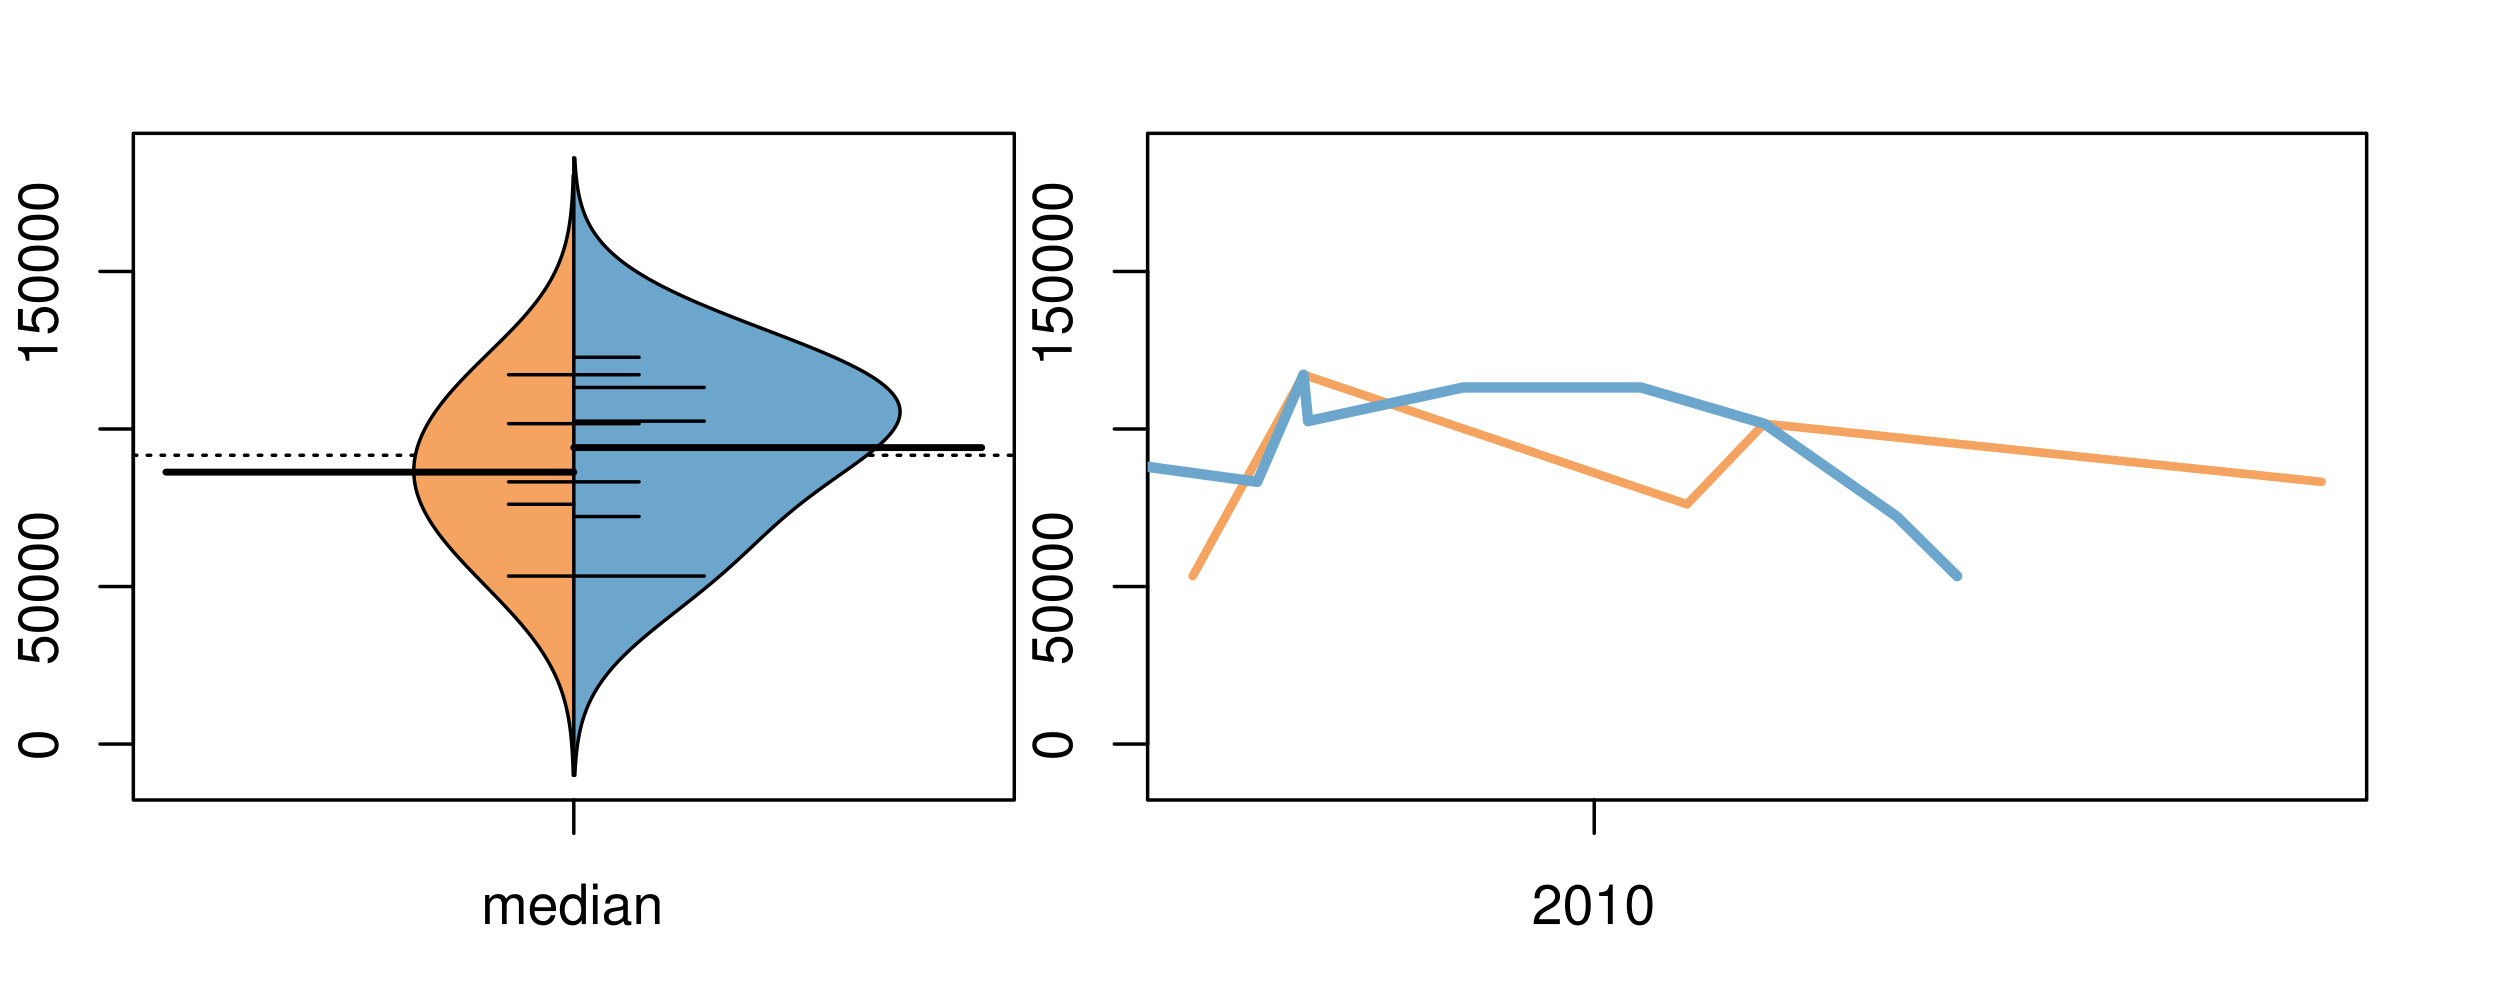 <?xml version="1.0" encoding="UTF-8"?>
<svg xmlns="http://www.w3.org/2000/svg" xmlns:xlink="http://www.w3.org/1999/xlink" width="540pt" height="216pt" viewBox="0 0 540 216" version="1.1">
<defs>
<g>
<symbol overflow="visible" id="glyph0-0">
<path style="stroke:none;" d="M -8.516 -3.297 C -8.516 -2.516 -8.156 -1.781 -7.578 -1.344 C -6.828 -0.797 -5.688 -0.516 -4.109 -0.516 C -1.25 -0.516 0.281 -1.469 0.281 -3.297 C 0.281 -5.094 -1.25 -6.078 -4.047 -6.078 C -5.703 -6.078 -6.797 -5.812 -7.578 -5.25 C -8.172 -4.812 -8.516 -4.109 -8.516 -3.297 Z M -7.578 -3.297 C -7.578 -4.438 -6.422 -5 -4.141 -5 C -1.734 -5 -0.594 -4.453 -0.594 -3.281 C -0.594 -2.156 -1.781 -1.594 -4.109 -1.594 C -6.438 -1.594 -7.578 -2.156 -7.578 -3.297 Z M -7.578 -3.297 "/>
</symbol>
<symbol overflow="visible" id="glyph0-1">
<path style="stroke:none;" d="M -8.516 -5.719 L -8.516 -1.312 L -3.875 -0.688 L -3.875 -1.656 C -4.469 -2.141 -4.672 -2.562 -4.672 -3.219 C -4.672 -4.359 -3.891 -5.078 -2.625 -5.078 C -1.406 -5.078 -0.656 -4.375 -0.656 -3.219 C -0.656 -2.297 -1.125 -1.734 -2.094 -1.469 L -2.094 -0.422 C -1.391 -0.562 -1.062 -0.688 -0.75 -0.938 C -0.094 -1.422 0.281 -2.281 0.281 -3.234 C 0.281 -4.953 -0.969 -6.156 -2.766 -6.156 C -4.453 -6.156 -5.609 -5.047 -5.609 -3.406 C -5.609 -2.812 -5.453 -2.328 -5.094 -1.844 L -7.469 -2.172 L -7.469 -5.719 Z M -8.516 -5.719 "/>
</symbol>
<symbol overflow="visible" id="glyph0-2">
<path style="stroke:none;" d="M -6.062 -3.109 L 0 -3.109 L 0 -4.156 L -8.516 -4.156 L -8.516 -3.469 C -7.203 -3.094 -7.016 -2.859 -6.812 -1.219 L -6.062 -1.219 Z M -6.062 -3.109 "/>
</symbol>
<symbol overflow="visible" id="glyph0-3">
<path style="stroke:none;" d="M -8.75 -5.938 L -8.75 -4.938 L -5.5 -4.938 C -6.125 -4.531 -6.469 -3.859 -6.469 -3.016 C -6.469 -1.375 -5.156 -0.312 -3.156 -0.312 C -1.031 -0.312 0.281 -1.359 0.281 -3.047 C 0.281 -3.906 -0.047 -4.516 -0.828 -5.047 L 0 -5.047 L 0 -5.938 Z M -5.531 -3.188 C -5.531 -4.266 -4.578 -4.938 -3.078 -4.938 C -1.625 -4.938 -0.656 -4.25 -0.656 -3.188 C -0.656 -2.094 -1.625 -1.359 -3.094 -1.359 C -4.562 -1.359 -5.531 -2.094 -5.531 -3.188 Z M -5.531 -3.188 "/>
</symbol>
<symbol overflow="visible" id="glyph0-4">
<path style="stroke:none;" d="M -6.281 -3.094 L -6.281 -2.047 L -7.266 -2.047 C -7.688 -2.047 -7.906 -2.297 -7.906 -2.75 C -7.906 -2.828 -7.906 -2.875 -7.891 -3.094 L -8.719 -3.094 C -8.766 -2.875 -8.781 -2.734 -8.781 -2.531 C -8.781 -1.609 -8.25 -1.062 -7.359 -1.062 L -6.281 -1.062 L -6.281 -0.219 L -5.469 -0.219 L -5.469 -1.062 L 0 -1.062 L 0 -2.047 L -5.469 -2.047 L -5.469 -3.094 Z M -6.281 -3.094 "/>
</symbol>
<symbol overflow="visible" id="glyph0-5">
<path style="stroke:none;" d="M 1.516 -6.938 L 1.516 0.266 L 2.109 0.266 L 2.109 -6.938 Z M 1.516 -6.938 "/>
</symbol>
<symbol overflow="visible" id="glyph0-6">
<path style="stroke:none;" d="M -6.469 -3.266 C -6.469 -1.5 -5.203 -0.438 -3.094 -0.438 C -0.984 -0.438 0.281 -1.484 0.281 -3.281 C 0.281 -5.047 -0.984 -6.125 -3.047 -6.125 C -5.219 -6.125 -6.469 -5.078 -6.469 -3.266 Z M -5.547 -3.281 C -5.547 -4.406 -4.625 -5.078 -3.062 -5.078 C -1.578 -5.078 -0.641 -4.375 -0.641 -3.281 C -0.641 -2.156 -1.578 -1.469 -3.094 -1.469 C -4.609 -1.469 -5.547 -2.156 -5.547 -3.281 Z M -5.547 -3.281 "/>
</symbol>
<symbol overflow="visible" id="glyph0-7">
<path style="stroke:none;" d="M -8.75 -1.828 L -8.75 -0.812 L 0 -0.812 L 0 -1.828 Z M -8.75 -1.828 "/>
</symbol>
<symbol overflow="visible" id="glyph0-8">
<path style="stroke:none;" d="M -1.25 -2.297 L -1.25 -1.047 L 0 -1.047 L 0 -2.297 Z M -1.25 -2.297 "/>
</symbol>
<symbol overflow="visible" id="glyph0-9">
<path style="stroke:none;" d="M -2.047 -3.922 L 0 -3.922 L 0 -4.984 L -2.047 -4.984 L -2.047 -6.234 L -2.984 -6.234 L -2.984 -4.984 L -8.516 -4.984 L -8.516 -4.203 L -3.156 -0.344 L -2.047 -0.344 Z M -2.984 -3.922 L -2.984 -1.266 L -6.703 -3.922 Z M -2.984 -3.922 "/>
</symbol>
<symbol overflow="visible" id="glyph0-10">
<path style="stroke:none;" d="M 0 -3.422 L -6.281 -5.828 L -6.281 -4.703 L -1.188 -2.922 L -6.281 -1.25 L -6.281 -0.125 L 0 -2.328 Z M 0 -3.422 "/>
</symbol>
<symbol overflow="visible" id="glyph0-11">
<path style="stroke:none;" d="M -0.594 -6.422 C -0.562 -6.312 -0.562 -6.266 -0.562 -6.203 C -0.562 -5.859 -0.75 -5.656 -1.062 -5.656 L -4.75 -5.656 C -5.875 -5.656 -6.469 -4.844 -6.469 -3.297 C -6.469 -2.391 -6.203 -1.625 -5.734 -1.219 C -5.406 -0.922 -5.047 -0.797 -4.422 -0.781 L -4.422 -1.781 C -5.203 -1.875 -5.547 -2.328 -5.547 -3.266 C -5.547 -4.156 -5.203 -4.672 -4.609 -4.672 L -4.344 -4.672 C -3.922 -4.672 -3.75 -4.422 -3.641 -3.625 C -3.469 -2.203 -3.422 -1.984 -3.266 -1.609 C -2.969 -0.875 -2.406 -0.5 -1.578 -0.5 C -0.438 -0.5 0.281 -1.297 0.281 -2.562 C 0.281 -3.359 0 -4 -0.641 -4.703 C -0.016 -4.781 0.281 -5.094 0.281 -5.734 C 0.281 -5.938 0.25 -6.094 0.172 -6.422 Z M -1.984 -4.672 C -1.641 -4.672 -1.438 -4.578 -1.156 -4.266 C -0.797 -3.859 -0.594 -3.375 -0.594 -2.781 C -0.594 -2 -0.969 -1.547 -1.609 -1.547 C -2.266 -1.547 -2.609 -1.984 -2.766 -3.062 C -2.906 -4.109 -2.953 -4.328 -3.109 -4.672 Z M -1.984 -4.672 "/>
</symbol>
<symbol overflow="visible" id="glyph0-12">
<path style="stroke:none;" d="M 0 -5.781 L -6.281 -5.781 L -6.281 -4.781 L -2.719 -4.781 C -1.438 -4.781 -0.594 -4.109 -0.594 -3.078 C -0.594 -2.281 -1.078 -1.781 -1.844 -1.781 L -6.281 -1.781 L -6.281 -0.781 L -1.438 -0.781 C -0.391 -0.781 0.281 -1.562 0.281 -2.781 C 0.281 -3.703 -0.047 -4.297 -0.875 -4.891 L 0 -4.891 Z M 0 -5.781 "/>
</symbol>
<symbol overflow="visible" id="glyph0-13">
<path style="stroke:none;" d="M -2.812 -6.156 C -3.766 -6.156 -4.344 -6.078 -4.812 -5.906 C -5.844 -5.5 -6.469 -4.531 -6.469 -3.359 C -6.469 -1.609 -5.125 -0.484 -3.062 -0.484 C -1 -0.484 0.281 -1.578 0.281 -3.344 C 0.281 -4.781 -0.547 -5.766 -1.906 -6.031 L -1.906 -5.016 C -1.078 -4.734 -0.641 -4.172 -0.641 -3.375 C -0.641 -2.734 -0.938 -2.203 -1.469 -1.859 C -1.828 -1.625 -2.188 -1.531 -2.812 -1.531 Z M -3.625 -1.547 C -4.781 -1.625 -5.547 -2.344 -5.547 -3.344 C -5.547 -4.328 -4.734 -5.094 -3.703 -5.094 C -3.672 -5.094 -3.641 -5.094 -3.625 -5.078 Z M -3.625 -1.547 "/>
</symbol>
<symbol overflow="visible" id="glyph1-0">
<path style="stroke:none;" d="M 0.844 -6.281 L 0.844 0 L 1.844 0 L 1.844 -3.953 C 1.844 -4.859 2.516 -5.594 3.328 -5.594 C 4.062 -5.594 4.484 -5.141 4.484 -4.328 L 4.484 0 L 5.5 0 L 5.5 -3.953 C 5.5 -4.859 6.156 -5.594 6.969 -5.594 C 7.703 -5.594 8.141 -5.125 8.141 -4.328 L 8.141 0 L 9.141 0 L 9.141 -4.719 C 9.141 -5.844 8.5 -6.469 7.312 -6.469 C 6.484 -6.469 5.969 -6.219 5.391 -5.516 C 5.016 -6.188 4.516 -6.469 3.703 -6.469 C 2.859 -6.469 2.297 -6.156 1.766 -5.406 L 1.766 -6.281 Z M 0.844 -6.281 "/>
</symbol>
<symbol overflow="visible" id="glyph1-1">
<path style="stroke:none;" d="M 6.156 -2.812 C 6.156 -3.766 6.078 -4.344 5.906 -4.812 C 5.5 -5.844 4.531 -6.469 3.359 -6.469 C 1.609 -6.469 0.484 -5.125 0.484 -3.062 C 0.484 -1 1.578 0.281 3.344 0.281 C 4.781 0.281 5.766 -0.547 6.031 -1.906 L 5.016 -1.906 C 4.734 -1.078 4.172 -0.641 3.375 -0.641 C 2.734 -0.641 2.203 -0.938 1.859 -1.469 C 1.625 -1.828 1.531 -2.188 1.531 -2.812 Z M 1.547 -3.625 C 1.625 -4.781 2.344 -5.547 3.344 -5.547 C 4.328 -5.547 5.094 -4.734 5.094 -3.703 C 5.094 -3.672 5.094 -3.641 5.078 -3.625 Z M 1.547 -3.625 "/>
</symbol>
<symbol overflow="visible" id="glyph1-2">
<path style="stroke:none;" d="M 5.938 -8.75 L 4.938 -8.75 L 4.938 -5.5 C 4.531 -6.125 3.859 -6.469 3.016 -6.469 C 1.375 -6.469 0.312 -5.156 0.312 -3.156 C 0.312 -1.031 1.359 0.281 3.047 0.281 C 3.906 0.281 4.516 -0.047 5.047 -0.828 L 5.047 0 L 5.938 0 Z M 3.188 -5.531 C 4.266 -5.531 4.938 -4.578 4.938 -3.078 C 4.938 -1.625 4.25 -0.656 3.188 -0.656 C 2.094 -0.656 1.359 -1.625 1.359 -3.094 C 1.359 -4.562 2.094 -5.531 3.188 -5.531 Z M 3.188 -5.531 "/>
</symbol>
<symbol overflow="visible" id="glyph1-3">
<path style="stroke:none;" d="M 1.797 -6.281 L 0.797 -6.281 L 0.797 0 L 1.797 0 Z M 1.797 -8.75 L 0.797 -8.75 L 0.797 -7.484 L 1.797 -7.484 Z M 1.797 -8.75 "/>
</symbol>
<symbol overflow="visible" id="glyph1-4">
<path style="stroke:none;" d="M 6.422 -0.594 C 6.312 -0.562 6.266 -0.562 6.203 -0.562 C 5.859 -0.562 5.656 -0.75 5.656 -1.062 L 5.656 -4.75 C 5.656 -5.875 4.844 -6.469 3.297 -6.469 C 2.391 -6.469 1.625 -6.203 1.219 -5.734 C 0.922 -5.406 0.797 -5.047 0.781 -4.422 L 1.781 -4.422 C 1.875 -5.203 2.328 -5.547 3.266 -5.547 C 4.156 -5.547 4.672 -5.203 4.672 -4.609 L 4.672 -4.344 C 4.672 -3.922 4.422 -3.75 3.625 -3.641 C 2.203 -3.469 1.984 -3.422 1.609 -3.266 C 0.875 -2.969 0.5 -2.406 0.5 -1.578 C 0.5 -0.438 1.297 0.281 2.562 0.281 C 3.359 0.281 4 0 4.703 -0.641 C 4.781 -0.016 5.094 0.281 5.734 0.281 C 5.938 0.281 6.094 0.25 6.422 0.172 Z M 4.672 -1.984 C 4.672 -1.641 4.578 -1.438 4.266 -1.156 C 3.859 -0.797 3.375 -0.594 2.781 -0.594 C 2 -0.594 1.547 -0.969 1.547 -1.609 C 1.547 -2.266 1.984 -2.609 3.062 -2.766 C 4.109 -2.906 4.328 -2.953 4.672 -3.109 Z M 4.672 -1.984 "/>
</symbol>
<symbol overflow="visible" id="glyph1-5">
<path style="stroke:none;" d="M 0.844 -6.281 L 0.844 0 L 1.844 0 L 1.844 -3.469 C 1.844 -4.75 2.516 -5.594 3.547 -5.594 C 4.344 -5.594 4.844 -5.109 4.844 -4.359 L 4.844 0 L 5.844 0 L 5.844 -4.75 C 5.844 -5.797 5.062 -6.469 3.859 -6.469 C 2.922 -6.469 2.312 -6.109 1.766 -5.234 L 1.766 -6.281 Z M 0.844 -6.281 "/>
</symbol>
<symbol overflow="visible" id="glyph1-6">
<path style="stroke:none;" d="M 6.078 -1.047 L 1.594 -1.047 C 1.703 -1.734 2.094 -2.188 3.125 -2.797 L 4.328 -3.438 C 5.516 -4.094 6.125 -4.969 6.125 -6.016 C 6.125 -6.719 5.844 -7.375 5.344 -7.844 C 4.844 -8.297 4.219 -8.516 3.406 -8.516 C 2.328 -8.516 1.531 -8.125 1.062 -7.406 C 0.75 -6.953 0.625 -6.422 0.594 -5.562 L 1.656 -5.562 C 1.688 -6.125 1.766 -6.484 1.906 -6.75 C 2.188 -7.266 2.734 -7.578 3.375 -7.578 C 4.328 -7.578 5.047 -6.906 5.047 -5.984 C 5.047 -5.312 4.656 -4.734 3.906 -4.312 L 2.797 -3.688 C 1.016 -2.672 0.5 -1.875 0.406 0 L 6.078 0 Z M 6.078 -1.047 "/>
</symbol>
<symbol overflow="visible" id="glyph1-7">
<path style="stroke:none;" d="M 3.297 -8.516 C 2.516 -8.516 1.781 -8.156 1.344 -7.578 C 0.797 -6.828 0.516 -5.688 0.516 -4.109 C 0.516 -1.25 1.469 0.281 3.297 0.281 C 5.094 0.281 6.078 -1.25 6.078 -4.047 C 6.078 -5.703 5.812 -6.797 5.25 -7.578 C 4.812 -8.172 4.109 -8.516 3.297 -8.516 Z M 3.297 -7.578 C 4.438 -7.578 5 -6.422 5 -4.141 C 5 -1.734 4.453 -0.594 3.281 -0.594 C 2.156 -0.594 1.594 -1.781 1.594 -4.109 C 1.594 -6.438 2.156 -7.578 3.297 -7.578 Z M 3.297 -7.578 "/>
</symbol>
<symbol overflow="visible" id="glyph1-8">
<path style="stroke:none;" d="M 3.109 -6.062 L 3.109 0 L 4.156 0 L 4.156 -8.516 L 3.469 -8.516 C 3.094 -7.203 2.859 -7.016 1.219 -6.812 L 1.219 -6.062 Z M 3.109 -6.062 "/>
</symbol>
</g>
<clipPath id="clip1">
  <path d="M 28.801 28.801 L 220.086 28.801 L 220.086 173.801 L 28.801 173.801 Z M 28.801 28.801 "/>
</clipPath>
<clipPath id="clip2">
  <path d="M 247.887 28.801 L 512.199 28.801 L 512.199 173.801 L 247.887 173.801 Z M 247.887 28.801 "/>
</clipPath>
<clipPath id="clip3">
  <path d="M 233.484 14.398 L 526.598 14.398 L 526.598 188.199 L 233.484 188.199 Z M 233.484 14.398 "/>
</clipPath>
<clipPath id="clip4">
  <path d="M 247.887 28.801 L 512.199 28.801 L 512.199 173.801 L 247.887 173.801 Z M 247.887 28.801 "/>
</clipPath>
</defs>
<g id="surface966">
<path style="fill:none;stroke-width:0.75;stroke-linecap:round;stroke-linejoin:round;stroke:rgb(0%,0%,0%);stroke-opacity:1;stroke-miterlimit:10;" d="M 28.801 172.801 L 219.086 172.801 L 219.086 28.801 L 28.801 28.801 L 28.801 172.801 "/>
<path style="fill:none;stroke-width:0.75;stroke-linecap:round;stroke-linejoin:round;stroke:rgb(0%,0%,0%);stroke-opacity:1;stroke-miterlimit:10;" d="M 28.801 160.715 L 28.801 58.633 "/>
<path style="fill:none;stroke-width:0.75;stroke-linecap:round;stroke-linejoin:round;stroke:rgb(0%,0%,0%);stroke-opacity:1;stroke-miterlimit:10;" d="M 28.801 160.715 L 21.602 160.715 "/>
<path style="fill:none;stroke-width:0.75;stroke-linecap:round;stroke-linejoin:round;stroke:rgb(0%,0%,0%);stroke-opacity:1;stroke-miterlimit:10;" d="M 28.801 126.688 L 21.602 126.688 "/>
<path style="fill:none;stroke-width:0.75;stroke-linecap:round;stroke-linejoin:round;stroke:rgb(0%,0%,0%);stroke-opacity:1;stroke-miterlimit:10;" d="M 28.801 92.66 L 21.602 92.66 "/>
<path style="fill:none;stroke-width:0.75;stroke-linecap:round;stroke-linejoin:round;stroke:rgb(0%,0%,0%);stroke-opacity:1;stroke-miterlimit:10;" d="M 28.801 58.633 L 21.602 58.633 "/>
<g style="fill:rgb(0%,0%,0%);fill-opacity:1;">
  <use xlink:href="#glyph0-0" x="12.396" y="164.215"/>
</g>
<g style="fill:rgb(0%,0%,0%);fill-opacity:1;">
  <use xlink:href="#glyph0-1" x="12.396" y="143.688"/>
  <use xlink:href="#glyph0-0" x="12.396" y="137.016"/>
  <use xlink:href="#glyph0-0" x="12.396" y="130.344"/>
  <use xlink:href="#glyph0-0" x="12.396" y="123.672"/>
  <use xlink:href="#glyph0-0" x="12.396" y="117"/>
</g>
<g style="fill:rgb(0%,0%,0%);fill-opacity:1;">
  <use xlink:href="#glyph0-2" x="12.396" y="79.133"/>
  <use xlink:href="#glyph0-1" x="12.396" y="72.461"/>
  <use xlink:href="#glyph0-0" x="12.396" y="65.789"/>
  <use xlink:href="#glyph0-0" x="12.396" y="59.117"/>
  <use xlink:href="#glyph0-0" x="12.396" y="52.445"/>
  <use xlink:href="#glyph0-0" x="12.396" y="45.773"/>
</g>
<path style="fill:none;stroke-width:0.75;stroke-linecap:round;stroke-linejoin:round;stroke:rgb(0%,0%,0%);stroke-opacity:1;stroke-miterlimit:10;" d="M 123.941 172.801 L 123.941 172.801 "/>
<path style="fill:none;stroke-width:0.75;stroke-linecap:round;stroke-linejoin:round;stroke:rgb(0%,0%,0%);stroke-opacity:1;stroke-miterlimit:10;" d="M 123.941 172.801 L 123.941 180 "/>
<g style="fill:rgb(0%,0%,0%);fill-opacity:1;">
  <use xlink:href="#glyph1-0" x="103.941" y="199.596"/>
  <use xlink:href="#glyph1-1" x="113.938" y="199.596"/>
  <use xlink:href="#glyph1-2" x="120.609" y="199.596"/>
  <use xlink:href="#glyph1-3" x="127.281" y="199.596"/>
  <use xlink:href="#glyph1-4" x="129.945" y="199.596"/>
  <use xlink:href="#glyph1-5" x="136.617" y="199.596"/>
</g>
<g clip-path="url(#clip1)" clip-rule="nonzero">
<path style="fill:none;stroke-width:0.75;stroke-linecap:round;stroke-linejoin:round;stroke:rgb(0%,0%,0%);stroke-opacity:1;stroke-dasharray:0.75,2.25;stroke-miterlimit:10;" d="M 28.801 98.336 L 219.086 98.336 "/>
<path style=" stroke:none;fill-rule:nonzero;fill:rgb(95.686%,64.314%,37.647%);fill-opacity:1;" d="M 123.941 37.902 L 123.816 37.902 L 123.785 38.918 L 123.773 39.172 L 123.758 39.68 L 123.746 39.934 L 123.738 40.188 L 123.727 40.441 L 123.715 40.691 L 123.691 41.199 L 123.676 41.453 L 123.664 41.707 L 123.648 41.961 L 123.637 42.215 L 123.605 42.723 L 123.586 42.977 L 123.57 43.23 L 123.551 43.48 L 123.492 44.242 L 123.469 44.496 L 123.449 44.75 L 123.426 45.004 L 123.398 45.258 L 123.375 45.512 L 123.348 45.766 L 123.324 46.02 L 123.293 46.27 L 123.266 46.523 L 123.203 47.031 L 123.168 47.285 L 123.137 47.539 L 123.102 47.793 L 123.062 48.047 L 123.027 48.301 L 122.988 48.555 L 122.945 48.809 L 122.906 49.059 L 122.863 49.312 L 122.723 50.074 L 122.57 50.836 L 122.512 51.09 L 122.457 51.344 L 122.398 51.598 L 122.34 51.848 L 122.215 52.355 L 122.082 52.863 L 122.012 53.117 L 121.938 53.371 L 121.867 53.625 L 121.711 54.133 L 121.633 54.383 L 121.551 54.637 L 121.379 55.145 L 121.289 55.398 L 121.102 55.906 L 120.906 56.414 L 120.703 56.922 L 120.594 57.172 L 120.375 57.68 L 120.262 57.934 L 120.145 58.188 L 119.902 58.695 L 119.777 58.949 L 119.52 59.457 L 119.387 59.711 L 119.25 59.961 L 119.113 60.215 L 118.973 60.469 L 118.828 60.723 L 118.531 61.23 L 118.379 61.484 L 118.066 61.992 L 117.906 62.246 L 117.742 62.5 L 117.578 62.75 L 117.234 63.258 L 116.883 63.766 L 116.703 64.02 L 116.336 64.527 L 116.145 64.781 L 115.957 65.035 L 115.762 65.289 L 115.566 65.539 L 115.168 66.047 L 114.961 66.301 L 114.758 66.555 L 114.336 67.062 L 113.906 67.57 L 113.469 68.078 L 113.246 68.328 L 113.023 68.582 L 112.797 68.836 L 112.105 69.598 L 111.871 69.852 L 111.156 70.613 L 110.914 70.867 L 110.672 71.117 L 109.688 72.133 L 109.438 72.387 L 109.184 72.641 L 108.934 72.895 L 108.172 73.656 L 107.918 73.906 L 107.402 74.414 L 107.148 74.668 L 106.633 75.176 L 106.371 75.43 L 105.598 76.191 L 105.336 76.441 L 104.82 76.949 L 104.559 77.203 L 103.785 77.965 L 103.531 78.219 L 103.273 78.473 L 103.02 78.727 L 102.762 78.98 L 102.508 79.23 L 102.254 79.484 L 102.004 79.738 L 101.75 79.992 L 101.5 80.246 L 101.254 80.5 L 101.004 80.754 L 100.512 81.262 L 100.027 81.77 L 99.785 82.02 L 99.309 82.527 L 98.84 83.035 L 98.148 83.797 L 97.926 84.051 L 97.699 84.305 L 97.48 84.559 L 97.258 84.809 L 96.613 85.57 L 96.402 85.824 L 96.195 86.078 L 95.586 86.84 L 95.387 87.094 L 95.195 87.348 L 95 87.598 L 94.625 88.105 L 94.258 88.613 L 94.078 88.867 L 93.902 89.121 L 93.73 89.375 L 93.395 89.883 L 93.23 90.137 L 93.07 90.387 L 92.91 90.641 L 92.605 91.148 L 92.457 91.402 L 92.168 91.91 L 91.895 92.418 L 91.766 92.672 L 91.633 92.926 L 91.508 93.176 L 91.387 93.43 L 91.152 93.938 L 90.934 94.445 L 90.828 94.699 L 90.727 94.953 L 90.629 95.207 L 90.535 95.461 L 90.441 95.711 L 90.355 95.965 L 90.273 96.219 L 90.117 96.727 L 90.043 96.98 L 89.91 97.488 L 89.848 97.742 L 89.738 98.25 L 89.688 98.5 L 89.641 98.754 L 89.598 99.008 L 89.559 99.262 L 89.523 99.516 L 89.492 99.77 L 89.465 100.023 L 89.441 100.277 L 89.422 100.531 L 89.406 100.785 L 89.395 101.039 L 89.387 101.289 L 89.383 101.543 L 89.383 101.797 L 89.387 102.051 L 89.395 102.305 L 89.406 102.559 L 89.422 102.812 L 89.441 103.066 L 89.465 103.32 L 89.52 103.828 L 89.559 104.078 L 89.594 104.332 L 89.641 104.586 L 89.684 104.84 L 89.734 105.094 L 89.789 105.348 L 89.848 105.602 L 89.91 105.855 L 89.977 106.109 L 90.047 106.363 L 90.121 106.617 L 90.199 106.867 L 90.281 107.121 L 90.453 107.629 L 90.641 108.137 L 90.742 108.391 L 90.953 108.898 L 91.062 109.152 L 91.18 109.406 L 91.297 109.656 L 91.418 109.91 L 91.543 110.164 L 91.672 110.418 L 91.805 110.672 L 92.078 111.18 L 92.367 111.688 L 92.516 111.941 L 92.668 112.195 L 92.82 112.445 L 93.141 112.953 L 93.305 113.207 L 93.473 113.461 L 93.816 113.969 L 94.168 114.477 L 94.535 114.984 L 94.723 115.234 L 94.91 115.488 L 95.105 115.742 L 95.297 115.996 L 95.895 116.758 L 96.102 117.012 L 96.305 117.266 L 96.516 117.52 L 96.723 117.77 L 97.367 118.531 L 97.805 119.039 L 98.027 119.293 L 98.254 119.547 L 98.477 119.801 L 98.703 120.055 L 98.934 120.309 L 99.164 120.559 L 99.625 121.066 L 100.094 121.574 L 101.047 122.59 L 101.289 122.844 L 101.527 123.098 L 101.77 123.348 L 102.012 123.602 L 102.258 123.855 L 102.5 124.109 L 104.223 125.887 L 104.469 126.137 L 104.715 126.391 L 104.965 126.645 L 106.934 128.676 L 107.176 128.926 L 107.422 129.18 L 108.391 130.195 L 109.344 131.211 L 109.578 131.465 L 109.816 131.715 L 110.047 131.969 L 110.281 132.223 L 110.973 132.984 L 111.426 133.492 L 111.871 134 L 112.09 134.254 L 112.312 134.504 L 112.527 134.758 L 112.746 135.012 L 112.957 135.266 L 113.172 135.52 L 113.379 135.773 L 113.59 136.027 L 113.797 136.281 L 114.203 136.789 L 114.402 137.043 L 114.602 137.293 L 114.992 137.801 L 115.375 138.309 L 115.562 138.562 L 115.93 139.07 L 116.289 139.578 L 116.465 139.828 L 116.809 140.336 L 117.145 140.844 L 117.309 141.098 L 117.629 141.605 L 117.941 142.113 L 118.094 142.367 L 118.242 142.617 L 118.391 142.871 L 118.535 143.125 L 118.816 143.633 L 119.09 144.141 L 119.219 144.395 L 119.352 144.648 L 119.602 145.156 L 119.727 145.406 L 119.844 145.66 L 119.965 145.914 L 120.191 146.422 L 120.41 146.93 L 120.621 147.438 L 120.723 147.691 L 120.82 147.945 L 120.918 148.195 L 121.105 148.703 L 121.195 148.957 L 121.453 149.719 L 121.535 149.973 L 121.691 150.48 L 121.766 150.734 L 121.84 150.984 L 121.914 151.238 L 121.98 151.492 L 122.051 151.746 L 122.117 152 L 122.305 152.762 L 122.422 153.27 L 122.477 153.523 L 122.531 153.773 L 122.684 154.535 L 122.777 155.043 L 122.949 156.059 L 122.988 156.312 L 123.023 156.562 L 123.062 156.816 L 123.133 157.324 L 123.258 158.34 L 123.285 158.594 L 123.316 158.848 L 123.34 159.102 L 123.367 159.352 L 123.461 160.367 L 123.48 160.621 L 123.504 160.875 L 123.543 161.383 L 123.559 161.637 L 123.578 161.887 L 123.656 163.156 L 123.68 163.664 L 123.695 163.918 L 123.719 164.426 L 123.727 164.676 L 123.75 165.184 L 123.758 165.438 L 123.77 165.691 L 123.816 167.215 L 123.82 167.465 L 123.941 167.465 Z M 123.941 37.902 "/>
<path style="fill:none;stroke-width:0.75;stroke-linecap:round;stroke-linejoin:round;stroke:rgb(0%,0%,0%);stroke-opacity:1;stroke-miterlimit:10;" d="M 123.941 37.902 L 123.816 37.902 L 123.785 38.918 L 123.773 39.172 L 123.758 39.68 L 123.746 39.934 L 123.738 40.188 L 123.727 40.441 L 123.715 40.691 L 123.691 41.199 L 123.676 41.453 L 123.664 41.707 L 123.648 41.961 L 123.637 42.215 L 123.605 42.723 L 123.586 42.977 L 123.57 43.23 L 123.551 43.48 L 123.492 44.242 L 123.469 44.496 L 123.449 44.75 L 123.426 45.004 L 123.398 45.258 L 123.375 45.512 L 123.348 45.766 L 123.324 46.02 L 123.293 46.27 L 123.266 46.523 L 123.203 47.031 L 123.168 47.285 L 123.137 47.539 L 123.102 47.793 L 123.062 48.047 L 123.027 48.301 L 122.988 48.555 L 122.945 48.809 L 122.906 49.059 L 122.863 49.312 L 122.723 50.074 L 122.57 50.836 L 122.512 51.09 L 122.457 51.344 L 122.398 51.598 L 122.34 51.848 L 122.215 52.355 L 122.082 52.863 L 122.012 53.117 L 121.938 53.371 L 121.867 53.625 L 121.711 54.133 L 121.633 54.383 L 121.551 54.637 L 121.379 55.145 L 121.289 55.398 L 121.102 55.906 L 120.906 56.414 L 120.703 56.922 L 120.594 57.172 L 120.375 57.68 L 120.262 57.934 L 120.145 58.188 L 119.902 58.695 L 119.777 58.949 L 119.52 59.457 L 119.387 59.711 L 119.25 59.961 L 119.113 60.215 L 118.973 60.469 L 118.828 60.723 L 118.531 61.23 L 118.379 61.484 L 118.066 61.992 L 117.906 62.246 L 117.742 62.5 L 117.578 62.75 L 117.234 63.258 L 116.883 63.766 L 116.703 64.02 L 116.336 64.527 L 116.145 64.781 L 115.957 65.035 L 115.762 65.289 L 115.566 65.539 L 115.168 66.047 L 114.961 66.301 L 114.758 66.555 L 114.336 67.062 L 113.906 67.57 L 113.469 68.078 L 113.246 68.328 L 113.023 68.582 L 112.797 68.836 L 112.105 69.598 L 111.871 69.852 L 111.156 70.613 L 110.914 70.867 L 110.672 71.117 L 109.688 72.133 L 109.438 72.387 L 109.184 72.641 L 108.934 72.895 L 108.172 73.656 L 107.918 73.906 L 107.402 74.414 L 107.148 74.668 L 106.633 75.176 L 106.371 75.43 L 105.598 76.191 L 105.336 76.441 L 104.82 76.949 L 104.559 77.203 L 103.785 77.965 L 103.531 78.219 L 103.273 78.473 L 103.02 78.727 L 102.762 78.98 L 102.508 79.23 L 102.254 79.484 L 102.004 79.738 L 101.75 79.992 L 101.5 80.246 L 101.254 80.5 L 101.004 80.754 L 100.512 81.262 L 100.027 81.77 L 99.785 82.02 L 99.309 82.527 L 98.84 83.035 L 98.148 83.797 L 97.926 84.051 L 97.699 84.305 L 97.48 84.559 L 97.258 84.809 L 96.613 85.57 L 96.402 85.824 L 96.195 86.078 L 95.586 86.84 L 95.387 87.094 L 95.195 87.348 L 95 87.598 L 94.625 88.105 L 94.258 88.613 L 94.078 88.867 L 93.902 89.121 L 93.73 89.375 L 93.395 89.883 L 93.23 90.137 L 93.07 90.387 L 92.91 90.641 L 92.605 91.148 L 92.457 91.402 L 92.168 91.91 L 91.895 92.418 L 91.766 92.672 L 91.633 92.926 L 91.508 93.176 L 91.387 93.43 L 91.152 93.938 L 90.934 94.445 L 90.828 94.699 L 90.727 94.953 L 90.629 95.207 L 90.535 95.461 L 90.441 95.711 L 90.355 95.965 L 90.273 96.219 L 90.117 96.727 L 90.043 96.98 L 89.91 97.488 L 89.848 97.742 L 89.738 98.25 L 89.688 98.5 L 89.641 98.754 L 89.598 99.008 L 89.559 99.262 L 89.523 99.516 L 89.492 99.77 L 89.465 100.023 L 89.441 100.277 L 89.422 100.531 L 89.406 100.785 L 89.395 101.039 L 89.387 101.289 L 89.383 101.543 L 89.383 101.797 L 89.387 102.051 L 89.395 102.305 L 89.406 102.559 L 89.422 102.812 L 89.441 103.066 L 89.465 103.32 L 89.52 103.828 L 89.559 104.078 L 89.594 104.332 L 89.641 104.586 L 89.684 104.84 L 89.734 105.094 L 89.789 105.348 L 89.848 105.602 L 89.91 105.855 L 89.977 106.109 L 90.047 106.363 L 90.121 106.617 L 90.199 106.867 L 90.281 107.121 L 90.453 107.629 L 90.641 108.137 L 90.742 108.391 L 90.953 108.898 L 91.062 109.152 L 91.18 109.406 L 91.297 109.656 L 91.418 109.91 L 91.543 110.164 L 91.672 110.418 L 91.805 110.672 L 92.078 111.18 L 92.367 111.688 L 92.516 111.941 L 92.668 112.195 L 92.82 112.445 L 93.141 112.953 L 93.305 113.207 L 93.473 113.461 L 93.816 113.969 L 94.168 114.477 L 94.535 114.984 L 94.723 115.234 L 94.91 115.488 L 95.105 115.742 L 95.297 115.996 L 95.895 116.758 L 96.102 117.012 L 96.305 117.266 L 96.516 117.52 L 96.723 117.77 L 97.367 118.531 L 97.805 119.039 L 98.027 119.293 L 98.254 119.547 L 98.477 119.801 L 98.703 120.055 L 98.934 120.309 L 99.164 120.559 L 99.625 121.066 L 100.094 121.574 L 101.047 122.59 L 101.289 122.844 L 101.527 123.098 L 101.77 123.348 L 102.012 123.602 L 102.258 123.855 L 102.5 124.109 L 104.223 125.887 L 104.469 126.137 L 104.715 126.391 L 104.965 126.645 L 106.934 128.676 L 107.176 128.926 L 107.422 129.18 L 108.391 130.195 L 109.344 131.211 L 109.578 131.465 L 109.816 131.715 L 110.047 131.969 L 110.281 132.223 L 110.973 132.984 L 111.426 133.492 L 111.871 134 L 112.09 134.254 L 112.312 134.504 L 112.527 134.758 L 112.746 135.012 L 112.957 135.266 L 113.172 135.52 L 113.379 135.773 L 113.59 136.027 L 113.797 136.281 L 114.203 136.789 L 114.402 137.043 L 114.602 137.293 L 114.992 137.801 L 115.375 138.309 L 115.562 138.562 L 115.93 139.07 L 116.289 139.578 L 116.465 139.828 L 116.809 140.336 L 117.145 140.844 L 117.309 141.098 L 117.629 141.605 L 117.941 142.113 L 118.094 142.367 L 118.242 142.617 L 118.391 142.871 L 118.535 143.125 L 118.816 143.633 L 119.09 144.141 L 119.219 144.395 L 119.352 144.648 L 119.602 145.156 L 119.727 145.406 L 119.844 145.66 L 119.965 145.914 L 120.191 146.422 L 120.41 146.93 L 120.621 147.438 L 120.723 147.691 L 120.82 147.945 L 120.918 148.195 L 121.105 148.703 L 121.195 148.957 L 121.453 149.719 L 121.535 149.973 L 121.691 150.48 L 121.766 150.734 L 121.84 150.984 L 121.914 151.238 L 121.98 151.492 L 122.051 151.746 L 122.117 152 L 122.305 152.762 L 122.422 153.27 L 122.477 153.523 L 122.531 153.773 L 122.684 154.535 L 122.777 155.043 L 122.949 156.059 L 122.988 156.312 L 123.023 156.562 L 123.062 156.816 L 123.133 157.324 L 123.258 158.34 L 123.285 158.594 L 123.316 158.848 L 123.34 159.102 L 123.367 159.352 L 123.461 160.367 L 123.48 160.621 L 123.504 160.875 L 123.543 161.383 L 123.559 161.637 L 123.578 161.887 L 123.656 163.156 L 123.68 163.664 L 123.695 163.918 L 123.719 164.426 L 123.727 164.676 L 123.75 165.184 L 123.758 165.438 L 123.77 165.691 L 123.816 167.215 L 123.82 167.465 L 123.941 167.465 "/>
<path style=" stroke:none;fill-rule:nonzero;fill:rgb(42.353%,65.098%,80.392%);fill-opacity:1;" d="M 123.941 167.465 L 124.164 167.465 L 124.176 167.207 L 124.188 166.945 L 124.203 166.684 L 124.215 166.422 L 124.23 166.16 L 124.246 165.902 L 124.266 165.641 L 124.281 165.379 L 124.32 164.855 L 124.34 164.598 L 124.379 164.074 L 124.402 163.812 L 124.426 163.555 L 124.453 163.293 L 124.477 163.031 L 124.531 162.508 L 124.562 162.25 L 124.656 161.465 L 124.691 161.203 L 124.73 160.945 L 124.766 160.684 L 124.805 160.422 L 124.848 160.16 L 124.887 159.898 L 124.934 159.641 L 124.977 159.379 L 125.027 159.117 L 125.074 158.855 L 125.125 158.594 L 125.18 158.336 L 125.289 157.812 L 125.352 157.551 L 125.41 157.289 L 125.477 157.031 L 125.539 156.77 L 125.75 155.984 L 125.828 155.727 L 125.902 155.465 L 126.066 154.941 L 126.152 154.68 L 126.238 154.422 L 126.426 153.898 L 126.621 153.375 L 126.723 153.117 L 126.832 152.855 L 126.938 152.594 L 127.164 152.07 L 127.285 151.812 L 127.406 151.551 L 127.656 151.027 L 127.793 150.766 L 127.926 150.508 L 128.207 149.984 L 128.352 149.723 L 128.504 149.461 L 128.656 149.203 L 128.812 148.941 L 128.973 148.68 L 129.137 148.418 L 129.305 148.156 L 129.477 147.898 L 129.648 147.637 L 129.832 147.375 L 130.012 147.113 L 130.199 146.852 L 130.391 146.594 L 130.586 146.332 L 130.984 145.809 L 131.191 145.551 L 131.402 145.289 L 131.832 144.766 L 132.055 144.504 L 132.277 144.246 L 132.508 143.984 L 132.977 143.461 L 133.219 143.199 L 133.461 142.941 L 133.961 142.418 L 134.215 142.156 L 134.473 141.895 L 134.734 141.637 L 135 141.375 L 135.539 140.852 L 135.812 140.59 L 136.09 140.332 L 136.371 140.07 L 136.656 139.809 L 137.234 139.285 L 137.527 139.027 L 137.82 138.766 L 138.723 137.98 L 139.027 137.723 L 139.336 137.461 L 139.648 137.199 L 139.957 136.938 L 140.273 136.676 L 140.59 136.418 L 140.906 136.156 L 141.867 135.371 L 142.191 135.113 L 142.52 134.852 L 142.844 134.59 L 143.5 134.066 L 143.828 133.809 L 144.16 133.547 L 144.488 133.285 L 145.152 132.762 L 145.484 132.504 L 146.812 131.457 L 147.145 131.199 L 147.809 130.676 L 148.137 130.414 L 148.469 130.152 L 148.797 129.895 L 149.129 129.633 L 149.457 129.371 L 149.781 129.109 L 150.109 128.848 L 150.434 128.59 L 151.406 127.805 L 151.727 127.547 L 152.047 127.285 L 152.996 126.5 L 153.309 126.242 L 153.934 125.719 L 154.551 125.195 L 154.859 124.938 L 155.164 124.676 L 155.465 124.414 L 155.77 124.152 L 156.07 123.891 L 156.367 123.633 L 156.961 123.109 L 157.547 122.586 L 157.84 122.328 L 158.707 121.543 L 158.992 121.281 L 159.277 121.023 L 159.562 120.762 L 160.125 120.238 L 160.41 119.977 L 160.688 119.719 L 160.969 119.457 L 161.246 119.195 L 161.527 118.934 L 161.805 118.672 L 162.082 118.414 L 163.191 117.367 L 163.473 117.109 L 164.305 116.324 L 164.586 116.062 L 164.863 115.805 L 165.426 115.281 L 165.711 115.02 L 165.992 114.758 L 166.277 114.5 L 166.562 114.238 L 167.43 113.453 L 167.723 113.195 L 168.309 112.672 L 168.609 112.41 L 168.906 112.148 L 169.207 111.891 L 169.816 111.367 L 170.434 110.844 L 170.746 110.586 L 171.379 110.062 L 171.699 109.801 L 172.02 109.543 L 172.344 109.281 L 173 108.758 L 173.332 108.496 L 173.668 108.238 L 174.004 107.977 L 174.684 107.453 L 175.031 107.191 L 175.375 106.934 L 175.723 106.672 L 176.074 106.41 L 176.43 106.148 L 176.781 105.887 L 177.141 105.629 L 177.496 105.367 L 177.859 105.105 L 178.219 104.844 L 178.582 104.582 L 178.949 104.324 L 179.312 104.062 L 180.047 103.539 L 180.418 103.277 L 180.785 103.02 L 181.527 102.496 L 181.895 102.234 L 182.266 101.973 L 182.633 101.715 L 183.734 100.93 L 184.098 100.668 L 184.461 100.41 L 184.824 100.148 L 185.184 99.887 L 185.539 99.625 L 185.891 99.363 L 186.246 99.105 L 186.59 98.844 L 186.938 98.582 L 187.273 98.32 L 187.613 98.059 L 187.941 97.801 L 188.27 97.539 L 188.59 97.277 L 188.906 97.016 L 189.219 96.754 L 189.523 96.496 L 189.824 96.234 L 190.402 95.711 L 190.676 95.449 L 190.949 95.191 L 191.465 94.668 L 191.707 94.406 L 191.945 94.145 L 192.172 93.887 L 192.391 93.625 L 192.602 93.363 L 192.797 93.102 L 192.988 92.84 L 193.164 92.582 L 193.336 92.32 L 193.488 92.059 L 193.637 91.797 L 193.766 91.539 L 193.891 91.277 L 194 91.016 L 194.098 90.754 L 194.18 90.492 L 194.254 90.234 L 194.312 89.973 L 194.355 89.711 L 194.395 89.449 L 194.41 89.188 L 194.418 88.93 L 194.406 88.668 L 194.391 88.406 L 194.348 88.145 L 194.301 87.883 L 194.234 87.625 L 194.156 87.363 L 194.062 87.102 L 193.953 86.84 L 193.832 86.578 L 193.691 86.32 L 193.543 86.059 L 193.371 85.797 L 193.195 85.535 L 192.996 85.273 L 192.789 85.016 L 192.559 84.754 L 192.324 84.492 L 192.062 84.23 L 191.797 83.969 L 191.512 83.711 L 191.215 83.449 L 190.902 83.188 L 190.574 82.926 L 190.238 82.664 L 189.879 82.406 L 189.516 82.145 L 188.742 81.621 L 188.328 81.359 L 187.91 81.102 L 187.477 80.84 L 187.031 80.578 L 186.57 80.316 L 186.102 80.055 L 185.621 79.797 L 185.129 79.535 L 184.625 79.273 L 183.586 78.75 L 183.047 78.492 L 182.504 78.23 L 181.941 77.969 L 181.383 77.707 L 180.805 77.445 L 180.223 77.188 L 179.629 76.926 L 179.031 76.664 L 178.426 76.402 L 177.809 76.141 L 177.188 75.883 L 176.562 75.621 L 175.93 75.359 L 175.285 75.098 L 174.645 74.836 L 173.992 74.578 L 173.336 74.316 L 172.016 73.793 L 171.348 73.531 L 170.676 73.273 L 170.004 73.012 L 169.328 72.75 L 168.648 72.488 L 167.969 72.23 L 167.289 71.969 L 166.605 71.707 L 165.926 71.445 L 165.242 71.184 L 164.559 70.926 L 163.875 70.664 L 163.195 70.402 L 162.512 70.141 L 161.836 69.879 L 161.156 69.621 L 160.48 69.359 L 159.137 68.836 L 158.469 68.574 L 157.805 68.316 L 157.145 68.055 L 156.488 67.793 L 155.836 67.531 L 155.188 67.27 L 154.543 67.012 L 153.27 66.488 L 152.02 65.965 L 151.402 65.707 L 150.793 65.445 L 150.188 65.184 L 149.59 64.922 L 148.996 64.66 L 148.414 64.402 L 147.832 64.141 L 146.699 63.617 L 146.145 63.355 L 145.594 63.098 L 145.051 62.836 L 144.52 62.574 L 143.992 62.312 L 143.473 62.051 L 142.961 61.793 L 142.461 61.531 L 141.965 61.27 L 141.48 61.008 L 141 60.746 L 140.535 60.488 L 140.07 60.227 L 139.172 59.703 L 138.738 59.441 L 138.309 59.184 L 137.891 58.922 L 137.48 58.66 L 137.074 58.398 L 136.68 58.137 L 136.293 57.879 L 135.543 57.355 L 135.184 57.094 L 134.828 56.832 L 134.484 56.574 L 134.145 56.312 L 133.816 56.051 L 133.496 55.789 L 133.18 55.527 L 132.875 55.27 L 132.574 55.008 L 132.285 54.746 L 132 54.484 L 131.727 54.227 L 131.453 53.965 L 130.938 53.441 L 130.691 53.18 L 130.449 52.922 L 130.215 52.66 L 129.988 52.398 L 129.766 52.137 L 129.551 51.875 L 129.344 51.617 L 129.141 51.355 L 128.945 51.094 L 128.754 50.832 L 128.57 50.57 L 128.395 50.312 L 128.219 50.051 L 128.051 49.789 L 127.891 49.527 L 127.734 49.266 L 127.582 49.008 L 127.434 48.746 L 127.293 48.484 L 127.156 48.223 L 127.023 47.961 L 126.895 47.703 L 126.652 47.18 L 126.426 46.656 L 126.324 46.398 L 126.219 46.137 L 126.023 45.613 L 125.934 45.352 L 125.844 45.094 L 125.68 44.57 L 125.523 44.047 L 125.453 43.789 L 125.383 43.527 L 125.316 43.266 L 125.191 42.742 L 125.133 42.484 L 125.074 42.223 L 125.02 41.961 L 124.918 41.438 L 124.871 41.18 L 124.742 40.395 L 124.703 40.133 L 124.664 39.875 L 124.559 39.09 L 124.527 38.828 L 124.496 38.57 L 124.414 37.785 L 124.391 37.523 L 124.367 37.266 L 124.344 37.004 L 124.324 36.742 L 124.301 36.48 L 124.281 36.223 L 124.266 35.961 L 124.246 35.699 L 124.215 35.176 L 124.199 34.918 L 124.184 34.656 L 124.16 34.133 L 123.941 34.133 Z M 123.941 167.465 "/>
<path style="fill:none;stroke-width:0.75;stroke-linecap:round;stroke-linejoin:round;stroke:rgb(0%,0%,0%);stroke-opacity:1;stroke-miterlimit:10;" d="M 123.941 167.465 L 124.164 167.465 L 124.176 167.207 L 124.188 166.945 L 124.203 166.684 L 124.215 166.422 L 124.23 166.16 L 124.246 165.902 L 124.266 165.641 L 124.281 165.379 L 124.32 164.855 L 124.34 164.598 L 124.379 164.074 L 124.402 163.812 L 124.426 163.555 L 124.453 163.293 L 124.477 163.031 L 124.531 162.508 L 124.562 162.25 L 124.656 161.465 L 124.691 161.203 L 124.73 160.945 L 124.766 160.684 L 124.805 160.422 L 124.848 160.16 L 124.887 159.898 L 124.934 159.641 L 124.977 159.379 L 125.027 159.117 L 125.074 158.855 L 125.125 158.594 L 125.18 158.336 L 125.289 157.812 L 125.352 157.551 L 125.41 157.289 L 125.477 157.031 L 125.539 156.77 L 125.75 155.984 L 125.828 155.727 L 125.902 155.465 L 126.066 154.941 L 126.152 154.68 L 126.238 154.422 L 126.426 153.898 L 126.621 153.375 L 126.723 153.117 L 126.832 152.855 L 126.938 152.594 L 127.164 152.07 L 127.285 151.812 L 127.406 151.551 L 127.656 151.027 L 127.793 150.766 L 127.926 150.508 L 128.207 149.984 L 128.352 149.723 L 128.504 149.461 L 128.656 149.203 L 128.812 148.941 L 128.973 148.68 L 129.137 148.418 L 129.305 148.156 L 129.477 147.898 L 129.648 147.637 L 129.832 147.375 L 130.012 147.113 L 130.199 146.852 L 130.391 146.594 L 130.586 146.332 L 130.984 145.809 L 131.191 145.551 L 131.402 145.289 L 131.832 144.766 L 132.055 144.504 L 132.277 144.246 L 132.508 143.984 L 132.977 143.461 L 133.219 143.199 L 133.461 142.941 L 133.961 142.418 L 134.215 142.156 L 134.473 141.895 L 134.734 141.637 L 135 141.375 L 135.539 140.852 L 135.812 140.59 L 136.09 140.332 L 136.371 140.07 L 136.656 139.809 L 137.234 139.285 L 137.527 139.027 L 137.82 138.766 L 138.723 137.98 L 139.027 137.723 L 139.336 137.461 L 139.648 137.199 L 139.957 136.938 L 140.273 136.676 L 140.59 136.418 L 140.906 136.156 L 141.867 135.371 L 142.191 135.113 L 142.52 134.852 L 142.844 134.59 L 143.5 134.066 L 143.828 133.809 L 144.16 133.547 L 144.488 133.285 L 145.152 132.762 L 145.484 132.504 L 146.812 131.457 L 147.145 131.199 L 147.809 130.676 L 148.137 130.414 L 148.469 130.152 L 148.797 129.895 L 149.129 129.633 L 149.457 129.371 L 149.781 129.109 L 150.109 128.848 L 150.434 128.59 L 151.406 127.805 L 151.727 127.547 L 152.047 127.285 L 152.996 126.5 L 153.309 126.242 L 153.934 125.719 L 154.551 125.195 L 154.859 124.938 L 155.164 124.676 L 155.465 124.414 L 155.77 124.152 L 156.07 123.891 L 156.367 123.633 L 156.961 123.109 L 157.547 122.586 L 157.84 122.328 L 158.707 121.543 L 158.992 121.281 L 159.277 121.023 L 159.562 120.762 L 160.125 120.238 L 160.41 119.977 L 160.688 119.719 L 160.969 119.457 L 161.246 119.195 L 161.527 118.934 L 161.805 118.672 L 162.082 118.414 L 163.191 117.367 L 163.473 117.109 L 164.305 116.324 L 164.586 116.062 L 164.863 115.805 L 165.426 115.281 L 165.711 115.02 L 165.992 114.758 L 166.277 114.5 L 166.562 114.238 L 167.43 113.453 L 167.723 113.195 L 168.309 112.672 L 168.609 112.41 L 168.906 112.148 L 169.207 111.891 L 169.816 111.367 L 170.434 110.844 L 170.746 110.586 L 171.379 110.062 L 171.699 109.801 L 172.02 109.543 L 172.344 109.281 L 173 108.758 L 173.332 108.496 L 173.668 108.238 L 174.004 107.977 L 174.684 107.453 L 175.031 107.191 L 175.375 106.934 L 175.723 106.672 L 176.074 106.41 L 176.43 106.148 L 176.781 105.887 L 177.141 105.629 L 177.496 105.367 L 177.859 105.105 L 178.219 104.844 L 178.582 104.582 L 178.949 104.324 L 179.312 104.062 L 180.047 103.539 L 180.418 103.277 L 180.785 103.02 L 181.527 102.496 L 181.895 102.234 L 182.266 101.973 L 182.633 101.715 L 183.734 100.93 L 184.098 100.668 L 184.461 100.41 L 184.824 100.148 L 185.184 99.887 L 185.539 99.625 L 185.891 99.363 L 186.246 99.105 L 186.59 98.844 L 186.938 98.582 L 187.273 98.32 L 187.613 98.059 L 187.941 97.801 L 188.27 97.539 L 188.59 97.277 L 188.906 97.016 L 189.219 96.754 L 189.523 96.496 L 189.824 96.234 L 190.402 95.711 L 190.676 95.449 L 190.949 95.191 L 191.465 94.668 L 191.707 94.406 L 191.945 94.145 L 192.172 93.887 L 192.391 93.625 L 192.602 93.363 L 192.797 93.102 L 192.988 92.84 L 193.164 92.582 L 193.336 92.32 L 193.488 92.059 L 193.637 91.797 L 193.766 91.539 L 193.891 91.277 L 194 91.016 L 194.098 90.754 L 194.18 90.492 L 194.254 90.234 L 194.312 89.973 L 194.355 89.711 L 194.395 89.449 L 194.41 89.188 L 194.418 88.93 L 194.406 88.668 L 194.391 88.406 L 194.348 88.145 L 194.301 87.883 L 194.234 87.625 L 194.156 87.363 L 194.062 87.102 L 193.953 86.84 L 193.832 86.578 L 193.691 86.32 L 193.543 86.059 L 193.371 85.797 L 193.195 85.535 L 192.996 85.273 L 192.789 85.016 L 192.559 84.754 L 192.324 84.492 L 192.062 84.23 L 191.797 83.969 L 191.512 83.711 L 191.215 83.449 L 190.902 83.188 L 190.574 82.926 L 190.238 82.664 L 189.879 82.406 L 189.516 82.145 L 188.742 81.621 L 188.328 81.359 L 187.91 81.102 L 187.477 80.84 L 187.031 80.578 L 186.57 80.316 L 186.102 80.055 L 185.621 79.797 L 185.129 79.535 L 184.625 79.273 L 183.586 78.75 L 183.047 78.492 L 182.504 78.23 L 181.941 77.969 L 181.383 77.707 L 180.805 77.445 L 180.223 77.188 L 179.629 76.926 L 179.031 76.664 L 178.426 76.402 L 177.809 76.141 L 177.188 75.883 L 176.562 75.621 L 175.93 75.359 L 175.285 75.098 L 174.645 74.836 L 173.992 74.578 L 173.336 74.316 L 172.016 73.793 L 171.348 73.531 L 170.676 73.273 L 170.004 73.012 L 169.328 72.75 L 168.648 72.488 L 167.969 72.23 L 167.289 71.969 L 166.605 71.707 L 165.926 71.445 L 165.242 71.184 L 164.559 70.926 L 163.875 70.664 L 163.195 70.402 L 162.512 70.141 L 161.836 69.879 L 161.156 69.621 L 160.48 69.359 L 159.137 68.836 L 158.469 68.574 L 157.805 68.316 L 157.145 68.055 L 156.488 67.793 L 155.836 67.531 L 155.188 67.27 L 154.543 67.012 L 153.27 66.488 L 152.02 65.965 L 151.402 65.707 L 150.793 65.445 L 150.188 65.184 L 149.59 64.922 L 148.996 64.66 L 148.414 64.402 L 147.832 64.141 L 146.699 63.617 L 146.145 63.355 L 145.594 63.098 L 145.051 62.836 L 144.52 62.574 L 143.992 62.312 L 143.473 62.051 L 142.961 61.793 L 142.461 61.531 L 141.965 61.27 L 141.48 61.008 L 141 60.746 L 140.535 60.488 L 140.07 60.227 L 139.172 59.703 L 138.738 59.441 L 138.309 59.184 L 137.891 58.922 L 137.48 58.66 L 137.074 58.398 L 136.68 58.137 L 136.293 57.879 L 135.543 57.355 L 135.184 57.094 L 134.828 56.832 L 134.484 56.574 L 134.145 56.312 L 133.816 56.051 L 133.496 55.789 L 133.18 55.527 L 132.875 55.27 L 132.574 55.008 L 132.285 54.746 L 132 54.484 L 131.727 54.227 L 131.453 53.965 L 130.938 53.441 L 130.691 53.18 L 130.449 52.922 L 130.215 52.66 L 129.988 52.398 L 129.766 52.137 L 129.551 51.875 L 129.344 51.617 L 129.141 51.355 L 128.945 51.094 L 128.754 50.832 L 128.57 50.57 L 128.395 50.312 L 128.219 50.051 L 128.051 49.789 L 127.891 49.527 L 127.734 49.266 L 127.582 49.008 L 127.434 48.746 L 127.293 48.484 L 127.156 48.223 L 127.023 47.961 L 126.895 47.703 L 126.652 47.18 L 126.426 46.656 L 126.324 46.398 L 126.219 46.137 L 126.023 45.613 L 125.934 45.352 L 125.844 45.094 L 125.68 44.57 L 125.523 44.047 L 125.453 43.789 L 125.383 43.527 L 125.316 43.266 L 125.191 42.742 L 125.133 42.484 L 125.074 42.223 L 125.02 41.961 L 124.918 41.438 L 124.871 41.18 L 124.742 40.395 L 124.703 40.133 L 124.664 39.875 L 124.559 39.09 L 124.527 38.828 L 124.496 38.57 L 124.414 37.785 L 124.391 37.523 L 124.367 37.266 L 124.344 37.004 L 124.324 36.742 L 124.301 36.48 L 124.281 36.223 L 124.266 35.961 L 124.246 35.699 L 124.215 35.176 L 124.199 34.918 L 124.184 34.656 L 124.16 34.133 L 123.941 34.133 "/>
<path style="fill:none;stroke-width:1.5;stroke-linecap:round;stroke-linejoin:round;stroke:rgb(0%,0%,0%);stroke-opacity:1;stroke-miterlimit:10;" d="M 35.848 101.977 L 123.941 101.977 "/>
<path style="fill:none;stroke-width:1.5;stroke-linecap:round;stroke-linejoin:round;stroke:rgb(0%,0%,0%);stroke-opacity:1;stroke-miterlimit:10;" d="M 123.941 96.68 L 212.039 96.68 "/>
<path style="fill:none;stroke-width:0.75;stroke-linecap:round;stroke-linejoin:round;stroke:rgb(0%,0%,0%);stroke-opacity:1;stroke-miterlimit:10;" d="M 109.848 124.43 L 123.941 124.43 "/>
<path style="fill:none;stroke-width:0.75;stroke-linecap:round;stroke-linejoin:round;stroke:rgb(0%,0%,0%);stroke-opacity:1;stroke-miterlimit:10;" d="M 109.848 108.922 L 123.941 108.922 "/>
<path style="fill:none;stroke-width:0.75;stroke-linecap:round;stroke-linejoin:round;stroke:rgb(0%,0%,0%);stroke-opacity:1;stroke-miterlimit:10;" d="M 109.848 104.078 L 123.941 104.078 "/>
<path style="fill:none;stroke-width:0.75;stroke-linecap:round;stroke-linejoin:round;stroke:rgb(0%,0%,0%);stroke-opacity:1;stroke-miterlimit:10;" d="M 109.848 91.512 L 123.941 91.512 "/>
<path style="fill:none;stroke-width:0.75;stroke-linecap:round;stroke-linejoin:round;stroke:rgb(0%,0%,0%);stroke-opacity:1;stroke-miterlimit:10;" d="M 109.848 80.941 L 123.941 80.941 "/>
<path style="fill:none;stroke-width:0.75;stroke-linecap:round;stroke-linejoin:round;stroke:rgb(0%,0%,0%);stroke-opacity:1;stroke-miterlimit:10;" d="M 123.941 124.43 L 152.133 124.43 "/>
<path style="fill:none;stroke-width:0.75;stroke-linecap:round;stroke-linejoin:round;stroke:rgb(0%,0%,0%);stroke-opacity:1;stroke-miterlimit:10;" d="M 123.941 111.57 L 138.039 111.57 "/>
<path style="fill:none;stroke-width:0.75;stroke-linecap:round;stroke-linejoin:round;stroke:rgb(0%,0%,0%);stroke-opacity:1;stroke-miterlimit:10;" d="M 123.941 104.078 L 138.039 104.078 "/>
<path style="fill:none;stroke-width:0.75;stroke-linecap:round;stroke-linejoin:round;stroke:rgb(0%,0%,0%);stroke-opacity:1;stroke-miterlimit:10;" d="M 123.941 91.512 L 138.039 91.512 "/>
<path style="fill:none;stroke-width:0.75;stroke-linecap:round;stroke-linejoin:round;stroke:rgb(0%,0%,0%);stroke-opacity:1;stroke-miterlimit:10;" d="M 123.941 90.969 L 152.133 90.969 "/>
<path style="fill:none;stroke-width:0.75;stroke-linecap:round;stroke-linejoin:round;stroke:rgb(0%,0%,0%);stroke-opacity:1;stroke-miterlimit:10;" d="M 123.941 83.695 L 152.133 83.695 "/>
<path style="fill:none;stroke-width:0.75;stroke-linecap:round;stroke-linejoin:round;stroke:rgb(0%,0%,0%);stroke-opacity:1;stroke-miterlimit:10;" d="M 123.941 80.941 L 138.039 80.941 "/>
<path style="fill:none;stroke-width:0.75;stroke-linecap:round;stroke-linejoin:round;stroke:rgb(0%,0%,0%);stroke-opacity:1;stroke-miterlimit:10;" d="M 123.941 77.172 L 138.039 77.172 "/>
<path style="fill:none;stroke-width:0.75;stroke-linecap:round;stroke-linejoin:round;stroke:rgb(0%,0%,0%);stroke-opacity:1;stroke-miterlimit:10;" d="M 123.941 167.465 L 123.941 34.133 "/>
</g>
<g clip-path="url(#clip2)" clip-rule="nonzero">
<path style="fill:none;stroke-width:1.875;stroke-linecap:round;stroke-linejoin:round;stroke:rgb(95.686%,64.314%,37.647%);stroke-opacity:1;stroke-miterlimit:10;" d="M 257.637 124.43 L 281.562 80.941 L 364.398 108.922 L 381.059 91.512 L 501.449 104.078 "/>
</g>
<path style="fill:none;stroke-width:0.75;stroke-linecap:round;stroke-linejoin:round;stroke:rgb(0%,0%,0%);stroke-opacity:1;stroke-miterlimit:10;" d="M 344.352 172.801 L 344.352 172.801 "/>
<path style="fill:none;stroke-width:0.75;stroke-linecap:round;stroke-linejoin:round;stroke:rgb(0%,0%,0%);stroke-opacity:1;stroke-miterlimit:10;" d="M 344.352 172.801 L 344.352 180 "/>
<g style="fill:rgb(0%,0%,0%);fill-opacity:1;">
  <use xlink:href="#glyph1-6" x="330.852" y="199.596"/>
  <use xlink:href="#glyph1-7" x="337.523" y="199.596"/>
  <use xlink:href="#glyph1-8" x="344.195" y="199.596"/>
  <use xlink:href="#glyph1-7" x="350.867" y="199.596"/>
</g>
<path style="fill:none;stroke-width:0.75;stroke-linecap:round;stroke-linejoin:round;stroke:rgb(0%,0%,0%);stroke-opacity:1;stroke-miterlimit:10;" d="M 247.887 160.715 L 247.887 58.633 "/>
<path style="fill:none;stroke-width:0.75;stroke-linecap:round;stroke-linejoin:round;stroke:rgb(0%,0%,0%);stroke-opacity:1;stroke-miterlimit:10;" d="M 247.887 160.715 L 240.688 160.715 "/>
<path style="fill:none;stroke-width:0.75;stroke-linecap:round;stroke-linejoin:round;stroke:rgb(0%,0%,0%);stroke-opacity:1;stroke-miterlimit:10;" d="M 247.887 126.688 L 240.688 126.688 "/>
<path style="fill:none;stroke-width:0.75;stroke-linecap:round;stroke-linejoin:round;stroke:rgb(0%,0%,0%);stroke-opacity:1;stroke-miterlimit:10;" d="M 247.887 92.66 L 240.688 92.66 "/>
<path style="fill:none;stroke-width:0.75;stroke-linecap:round;stroke-linejoin:round;stroke:rgb(0%,0%,0%);stroke-opacity:1;stroke-miterlimit:10;" d="M 247.887 58.633 L 240.688 58.633 "/>
<g style="fill:rgb(0%,0%,0%);fill-opacity:1;">
  <use xlink:href="#glyph0-0" x="231.482" y="164.215"/>
</g>
<g style="fill:rgb(0%,0%,0%);fill-opacity:1;">
  <use xlink:href="#glyph0-1" x="231.482" y="143.688"/>
  <use xlink:href="#glyph0-0" x="231.482" y="137.016"/>
  <use xlink:href="#glyph0-0" x="231.482" y="130.344"/>
  <use xlink:href="#glyph0-0" x="231.482" y="123.672"/>
  <use xlink:href="#glyph0-0" x="231.482" y="117"/>
</g>
<g style="fill:rgb(0%,0%,0%);fill-opacity:1;">
  <use xlink:href="#glyph0-2" x="231.482" y="79.133"/>
  <use xlink:href="#glyph0-1" x="231.482" y="72.461"/>
  <use xlink:href="#glyph0-0" x="231.482" y="65.789"/>
  <use xlink:href="#glyph0-0" x="231.482" y="59.117"/>
  <use xlink:href="#glyph0-0" x="231.482" y="52.445"/>
  <use xlink:href="#glyph0-0" x="231.482" y="45.773"/>
</g>
<path style="fill:none;stroke-width:0.75;stroke-linecap:round;stroke-linejoin:round;stroke:rgb(0%,0%,0%);stroke-opacity:1;stroke-miterlimit:10;" d="M 247.887 172.801 L 511.199 172.801 L 511.199 28.801 L 247.887 28.801 L 247.887 172.801 "/>
<g clip-path="url(#clip3)" clip-rule="nonzero">
<g style="fill:rgb(0%,0%,0%);fill-opacity:1;">
  <use xlink:href="#glyph0-3" x="202.682" y="138.301"/>
  <use xlink:href="#glyph0-4" x="202.682" y="131.629"/>
  <use xlink:href="#glyph0-5" x="202.682" y="128.293"/>
  <use xlink:href="#glyph0-6" x="202.682" y="121.621"/>
  <use xlink:href="#glyph0-7" x="202.682" y="114.949"/>
  <use xlink:href="#glyph0-3" x="202.682" y="112.285"/>
  <use xlink:href="#glyph0-8" x="202.682" y="105.613"/>
  <use xlink:href="#glyph0-9" x="202.682" y="102.277"/>
  <use xlink:href="#glyph0-8" x="202.682" y="95.605"/>
  <use xlink:href="#glyph0-10" x="202.682" y="92.27"/>
  <use xlink:href="#glyph0-11" x="202.682" y="86.27"/>
  <use xlink:href="#glyph0-7" x="202.682" y="79.598"/>
  <use xlink:href="#glyph0-12" x="202.682" y="76.934"/>
  <use xlink:href="#glyph0-13" x="202.682" y="70.262"/>
</g>
</g>
<g clip-path="url(#clip4)" clip-rule="nonzero">
<path style="fill:none;stroke-width:2.25;stroke-linecap:round;stroke-linejoin:round;stroke:rgb(42.353%,65.098%,80.392%);stroke-opacity:1;stroke-miterlimit:10;" d="M 173.457 77.172 L 175.816 90.969 L 271.566 104.078 L 281.562 80.941 L 282.555 90.969 L 315.977 83.695 L 354.441 83.695 L 381.059 91.512 L 409.695 111.57 L 422.734 124.43 "/>
</g>
</g>
</svg>
